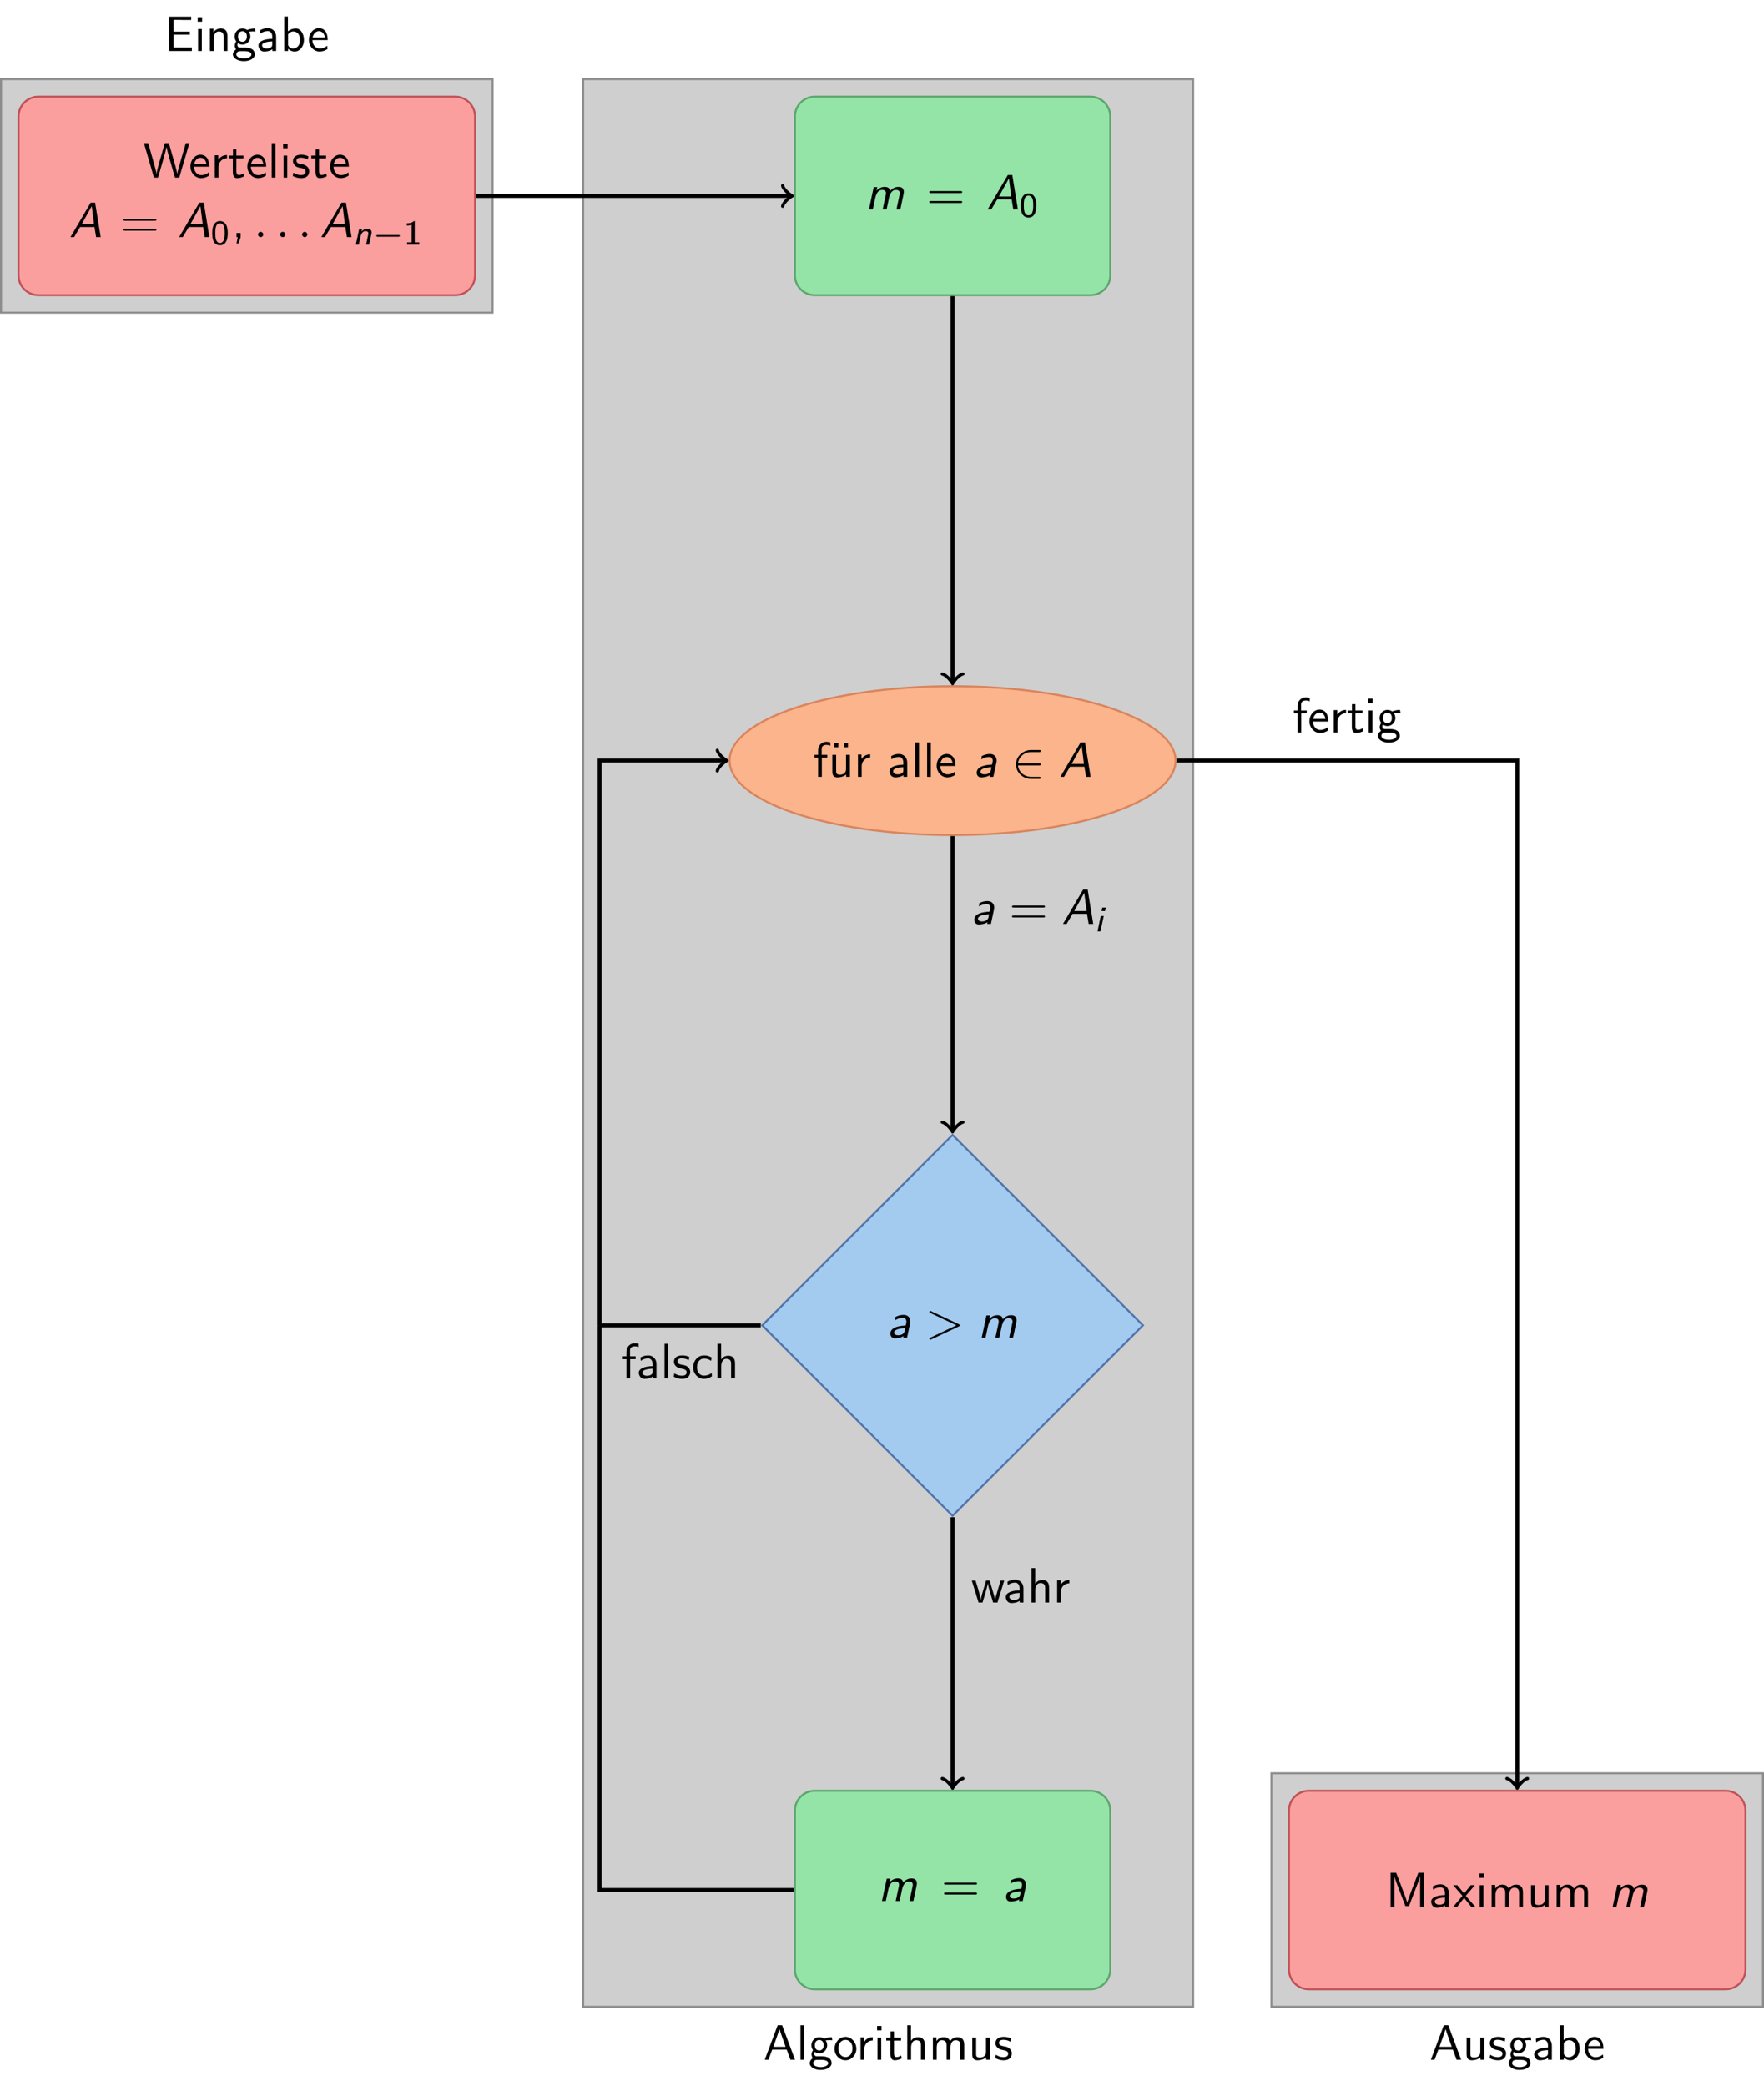<?xml version="1.0" encoding="UTF-8"?>
<svg xmlns="http://www.w3.org/2000/svg" xmlns:xlink="http://www.w3.org/1999/xlink" width="354.237pt" height="418.838pt" viewBox="0 0 354.237 418.838" version="1.1">
<defs>
<g>
<symbol overflow="visible" id="glyph0-0">
<path style="stroke:none;" d=""/>
</symbol>
<symbol overflow="visible" id="glyph0-1">
<path style="stroke:none;" d="M 3.766 -6.922 L 2.875 -6.922 L 0.281 0 L 1.016 0 L 1.781 -2.031 L 4.688 -2.031 L 5.438 0 L 6.359 0 Z M 4.469 -2.594 L 2 -2.594 L 2.641 -4.391 C 2.844 -4.984 3.156 -5.828 3.234 -6.203 C 3.266 -6.062 3.328 -5.812 3.562 -5.156 Z M 4.469 -2.594 "/>
</symbol>
<symbol overflow="visible" id="glyph0-2">
<path style="stroke:none;" d="M 1.562 -6.922 L 0.812 -6.922 L 0.812 0 L 1.562 0 Z M 1.562 -6.922 "/>
</symbol>
<symbol overflow="visible" id="glyph0-3">
<path style="stroke:none;" d="M 3.516 -3.891 C 3.734 -3.891 4 -3.938 4.25 -3.938 C 4.422 -3.938 4.812 -3.906 4.828 -3.906 L 4.719 -4.531 C 4.031 -4.531 3.453 -4.344 3.156 -4.219 C 2.938 -4.391 2.609 -4.531 2.203 -4.531 C 1.344 -4.531 0.625 -3.812 0.625 -2.906 C 0.625 -2.547 0.75 -2.188 0.953 -1.922 C 0.656 -1.516 0.656 -1.125 0.656 -1.078 C 0.656 -0.812 0.75 -0.531 0.922 -0.312 C 0.406 -0.016 0.281 0.453 0.281 0.703 C 0.281 1.453 1.266 2.047 2.484 2.047 C 3.703 2.047 4.688 1.469 4.688 0.703 C 4.688 -0.688 3.031 -0.688 2.641 -0.688 L 1.766 -0.688 C 1.641 -0.688 1.188 -0.688 1.188 -1.219 C 1.188 -1.328 1.219 -1.484 1.297 -1.578 C 1.5 -1.422 1.828 -1.281 2.203 -1.281 C 3.094 -1.281 3.797 -2.031 3.797 -2.906 C 3.797 -3.391 3.578 -3.766 3.469 -3.906 Z M 2.203 -1.859 C 1.828 -1.859 1.312 -2.078 1.312 -2.906 C 1.312 -3.734 1.828 -3.969 2.203 -3.969 C 2.625 -3.969 3.094 -3.688 3.094 -2.906 C 3.094 -2.141 2.625 -1.859 2.203 -1.859 Z M 2.656 0.031 C 2.875 0.031 4 0.031 4 0.719 C 4 1.156 3.312 1.484 2.5 1.484 C 1.688 1.484 0.984 1.172 0.984 0.703 C 0.984 0.672 0.984 0.031 1.75 0.031 Z M 2.656 0.031 "/>
</symbol>
<symbol overflow="visible" id="glyph0-4">
<path style="stroke:none;" d="M 4.672 -2.188 C 4.672 -3.531 3.672 -4.594 2.5 -4.594 C 1.266 -4.594 0.297 -3.5 0.297 -2.188 C 0.297 -0.875 1.312 0.109 2.484 0.109 C 3.672 0.109 4.672 -0.891 4.672 -2.188 Z M 2.484 -0.531 C 1.797 -0.531 1.078 -1.094 1.078 -2.297 C 1.078 -3.5 1.828 -3.984 2.484 -3.984 C 3.188 -3.984 3.891 -3.469 3.891 -2.297 C 3.891 -1.109 3.219 -0.531 2.484 -0.531 Z M 2.484 -0.531 "/>
</symbol>
<symbol overflow="visible" id="glyph0-5">
<path style="stroke:none;" d="M 1.562 -2.141 C 1.562 -3.125 2.281 -3.844 3.266 -3.875 L 3.266 -4.531 C 2.375 -4.531 1.828 -4.031 1.516 -3.578 L 1.516 -4.484 L 0.812 -4.484 L 0.812 0 L 1.562 0 Z M 1.562 -2.141 "/>
</symbol>
<symbol overflow="visible" id="glyph0-6">
<path style="stroke:none;" d="M 1.625 -6.781 L 0.734 -6.781 L 0.734 -5.891 L 1.625 -5.891 Z M 1.562 -4.422 L 0.812 -4.422 L 0.812 0 L 1.562 0 Z M 1.562 -4.422 "/>
</symbol>
<symbol overflow="visible" id="glyph0-7">
<path style="stroke:none;" d="M 1.75 -3.844 L 3.156 -3.844 L 3.156 -4.422 L 1.75 -4.422 L 1.75 -5.688 L 1.062 -5.688 L 1.062 -4.422 L 0.188 -4.422 L 0.188 -3.844 L 1.031 -3.844 L 1.031 -1.188 C 1.031 -0.594 1.172 0.109 1.859 0.109 C 2.547 0.109 3.062 -0.141 3.312 -0.266 L 3.156 -0.859 C 2.891 -0.641 2.578 -0.531 2.25 -0.531 C 1.891 -0.531 1.75 -0.828 1.75 -1.359 Z M 1.75 -3.844 "/>
</symbol>
<symbol overflow="visible" id="glyph0-8">
<path style="stroke:none;" d="M 4.344 -2.969 C 4.344 -3.625 4.188 -4.531 2.969 -4.531 C 2.359 -4.531 1.875 -4.234 1.562 -3.812 L 1.562 -6.922 L 0.812 -6.922 L 0.812 0 L 1.578 0 L 1.578 -2.438 C 1.578 -3.094 1.828 -3.922 2.594 -3.922 C 3.547 -3.922 3.562 -3.219 3.562 -2.906 L 3.562 0 L 4.344 0 Z M 4.344 -2.969 "/>
</symbol>
<symbol overflow="visible" id="glyph0-9">
<path style="stroke:none;" d="M 7.109 -2.969 C 7.109 -3.641 6.953 -4.531 5.734 -4.531 C 5.141 -4.531 4.625 -4.25 4.25 -3.719 C 4 -4.469 3.297 -4.531 2.984 -4.531 C 2.266 -4.531 1.797 -4.125 1.531 -3.766 L 1.531 -4.484 L 0.812 -4.484 L 0.812 0 L 1.578 0 L 1.578 -2.438 C 1.578 -3.125 1.859 -3.922 2.594 -3.922 C 3.516 -3.922 3.562 -3.281 3.562 -2.906 L 3.562 0 L 4.344 0 L 4.344 -2.438 C 4.344 -3.125 4.609 -3.922 5.359 -3.922 C 6.281 -3.922 6.328 -3.281 6.328 -2.906 L 6.328 0 L 7.109 0 Z M 7.109 -2.969 "/>
</symbol>
<symbol overflow="visible" id="glyph0-10">
<path style="stroke:none;" d="M 4.344 -4.422 L 3.562 -4.422 L 3.562 -1.531 C 3.562 -0.781 3 -0.438 2.359 -0.438 C 1.656 -0.438 1.578 -0.703 1.578 -1.125 L 1.578 -4.422 L 0.812 -4.422 L 0.812 -1.094 C 0.812 -0.375 1.031 0.109 1.859 0.109 C 2.391 0.109 3.094 -0.047 3.594 -0.484 L 3.594 0 L 4.344 0 Z M 4.344 -4.422 "/>
</symbol>
<symbol overflow="visible" id="glyph0-11">
<path style="stroke:none;" d="M 3.422 -4.281 C 2.906 -4.516 2.5 -4.594 1.984 -4.594 C 1.734 -4.594 0.328 -4.594 0.328 -3.297 C 0.328 -2.797 0.625 -2.484 0.875 -2.297 C 1.172 -2.078 1.391 -2.031 1.938 -1.922 C 2.297 -1.859 2.875 -1.734 2.875 -1.203 C 2.875 -0.516 2.094 -0.516 1.938 -0.516 C 1.141 -0.516 0.578 -0.891 0.406 -1 L 0.281 -0.328 C 0.594 -0.172 1.141 0.109 1.953 0.109 C 2.141 0.109 2.688 0.109 3.109 -0.203 C 3.422 -0.453 3.594 -0.844 3.594 -1.281 C 3.594 -1.828 3.219 -2.156 3.203 -2.188 C 2.812 -2.547 2.547 -2.609 2.047 -2.688 C 1.5 -2.797 1.031 -2.906 1.031 -3.391 C 1.031 -4 1.75 -4 1.891 -4 C 2.203 -4 2.734 -3.969 3.297 -3.625 Z M 3.422 -4.281 "/>
</symbol>
<symbol overflow="visible" id="glyph0-12">
<path style="stroke:none;" d="M 5.109 -3.281 L 5.109 -3.891 L 1.828 -3.891 L 1.828 -6.25 L 3.203 -6.25 C 3.312 -6.25 3.438 -6.234 3.562 -6.234 L 5.391 -6.234 L 5.391 -6.891 L 0.938 -6.891 L 0.938 0 L 5.516 0 L 5.516 -0.703 L 4.266 -0.703 C 4.141 -0.703 4.031 -0.703 3.906 -0.703 L 1.828 -0.703 L 1.828 -3.281 Z M 5.109 -3.281 "/>
</symbol>
<symbol overflow="visible" id="glyph0-13">
<path style="stroke:none;" d="M 4.344 -2.969 C 4.344 -3.625 4.188 -4.531 2.969 -4.531 C 2.078 -4.531 1.578 -3.859 1.531 -3.781 L 1.531 -4.484 L 0.812 -4.484 L 0.812 0 L 1.578 0 L 1.578 -2.438 C 1.578 -3.094 1.828 -3.922 2.594 -3.922 C 3.547 -3.922 3.562 -3.219 3.562 -2.906 L 3.562 0 L 4.344 0 Z M 4.344 -2.969 "/>
</symbol>
<symbol overflow="visible" id="glyph0-14">
<path style="stroke:none;" d="M 3.984 -2.875 C 3.984 -3.891 3.25 -4.594 2.328 -4.594 C 1.688 -4.594 1.234 -4.438 0.766 -4.172 L 0.828 -3.516 C 1.344 -3.875 1.844 -4 2.328 -4 C 2.797 -4 3.203 -3.609 3.203 -2.875 L 3.203 -2.438 C 1.703 -2.422 0.438 -2 0.438 -1.125 C 0.438 -0.703 0.703 0.109 1.578 0.109 C 1.719 0.109 2.656 0.094 3.234 -0.359 L 3.234 0 L 3.984 0 Z M 3.203 -1.312 C 3.203 -1.125 3.203 -0.875 2.859 -0.688 C 2.578 -0.516 2.188 -0.5 2.078 -0.5 C 1.609 -0.5 1.156 -0.734 1.156 -1.141 C 1.156 -1.844 2.766 -1.906 3.203 -1.938 Z M 3.203 -1.312 "/>
</symbol>
<symbol overflow="visible" id="glyph0-15">
<path style="stroke:none;" d="M 1.562 -6.922 L 0.812 -6.922 L 0.812 0 L 1.594 0 L 1.594 -0.453 C 1.828 -0.234 2.266 0.109 2.938 0.109 C 3.922 0.109 4.781 -0.891 4.781 -2.219 C 4.781 -3.453 4.109 -4.531 3.172 -4.531 C 2.781 -4.531 2.156 -4.438 1.562 -3.953 Z M 1.594 -3.344 C 1.75 -3.578 2.109 -3.922 2.656 -3.922 C 3.25 -3.922 4 -3.5 4 -2.219 C 4 -0.922 3.172 -0.5 2.562 -0.5 C 2.172 -0.5 1.844 -0.672 1.594 -1.141 Z M 1.594 -3.344 "/>
</symbol>
<symbol overflow="visible" id="glyph0-16">
<path style="stroke:none;" d="M 4.125 -2.188 C 4.125 -2.516 4.109 -3.266 3.734 -3.875 C 3.312 -4.484 2.719 -4.594 2.359 -4.594 C 1.25 -4.594 0.344 -3.531 0.344 -2.25 C 0.344 -0.938 1.312 0.109 2.5 0.109 C 3.125 0.109 3.703 -0.125 4.094 -0.406 L 4.031 -1.062 C 3.406 -0.531 2.734 -0.5 2.516 -0.5 C 1.719 -0.5 1.078 -1.203 1.047 -2.188 Z M 1.094 -2.734 C 1.25 -3.484 1.781 -3.984 2.359 -3.984 C 2.875 -3.984 3.422 -3.656 3.562 -2.734 Z M 1.094 -2.734 "/>
</symbol>
<symbol overflow="visible" id="glyph0-17">
<path style="stroke:none;" d="M 9.266 -6.922 L 8.547 -6.922 L 7.641 -3.781 C 7.375 -2.906 6.891 -1.219 6.844 -0.719 C 6.844 -0.734 6.781 -1.25 6.125 -3.516 L 5.141 -6.922 L 4.344 -6.922 L 3.438 -3.812 C 3.219 -3.047 2.719 -1.297 2.672 -0.734 L 2.656 -0.734 C 2.625 -1.141 2.359 -2.109 2.266 -2.438 L 1.797 -4.109 L 1 -6.922 L 0.141 -6.922 L 2.156 0 L 2.969 0 L 3.969 -3.453 C 4.172 -4.188 4.609 -5.672 4.672 -6.188 C 4.719 -5.891 4.953 -4.938 5.219 -4 L 6.375 0 L 7.234 0 Z M 9.266 -6.922 "/>
</symbol>
<symbol overflow="visible" id="glyph0-18">
<path style="stroke:none;" d="M 6.844 -3.297 C 7 -3.297 7.188 -3.297 7.188 -3.484 C 7.188 -3.688 7 -3.688 6.859 -3.688 L 0.891 -3.688 C 0.75 -3.688 0.562 -3.688 0.562 -3.484 C 0.562 -3.297 0.75 -3.297 0.891 -3.297 Z M 6.859 -1.297 C 7 -1.297 7.188 -1.297 7.188 -1.5 C 7.188 -1.688 7 -1.688 6.844 -1.688 L 0.891 -1.688 C 0.75 -1.688 0.562 -1.688 0.562 -1.5 C 0.562 -1.297 0.75 -1.297 0.891 -1.297 Z M 6.859 -1.297 "/>
</symbol>
<symbol overflow="visible" id="glyph0-19">
<path style="stroke:none;" d="M 1.797 -0.016 L 1.797 -0.828 L 0.969 -0.828 L 0.969 0 L 1.219 0 L 0.969 1.25 L 1.375 1.25 Z M 1.797 -0.016 "/>
</symbol>
<symbol overflow="visible" id="glyph0-20">
<path style="stroke:none;" d="M 1.75 -3.844 L 2.844 -3.844 L 2.844 -4.422 L 1.719 -4.422 L 1.719 -5.609 C 1.719 -6.344 2.391 -6.422 2.656 -6.422 C 2.844 -6.422 3.125 -6.406 3.453 -6.25 L 3.453 -6.922 C 3.344 -6.953 3.031 -7.031 2.656 -7.031 C 1.719 -7.031 1 -6.312 1 -5.328 L 1 -4.422 L 0.266 -4.422 L 0.266 -3.844 L 1 -3.844 L 1 0 L 1.75 0 Z M 1.75 -3.844 "/>
</symbol>
<symbol overflow="visible" id="glyph0-21">
<path style="stroke:none;" d="M 1.938 -6.781 L 1.109 -6.781 L 1.109 -5.953 L 1.938 -5.953 Z M 3.875 -6.781 L 3.047 -6.781 L 3.047 -5.953 L 3.875 -5.953 Z M 3.875 -6.781 "/>
</symbol>
<symbol overflow="visible" id="glyph0-22">
<path style="stroke:none;" d="M 5.281 -3.531 C 4.938 -2.625 4.469 -1.391 4.359 -0.922 L 4.344 -0.922 C 4.297 -1.141 4.172 -1.5 4.031 -1.922 L 2.469 -6.047 L 2.125 -6.922 L 1 -6.922 L 1 0 L 1.781 0 L 1.781 -6.188 C 1.844 -5.859 2.25 -4.781 2.5 -4.094 L 3.984 -0.219 L 4.703 -0.219 L 6.031 -3.688 C 6.344 -4.5 6.438 -4.75 6.516 -4.953 C 6.609 -5.25 6.875 -5.969 6.922 -6.188 L 6.938 -6.188 L 6.938 0 L 7.719 0 L 7.719 -6.922 L 6.578 -6.922 Z M 5.281 -3.531 "/>
</symbol>
<symbol overflow="visible" id="glyph0-23">
<path style="stroke:none;" d="M 2.594 -2.281 L 4.422 -4.422 L 3.594 -4.422 L 2.266 -2.781 L 0.891 -4.422 L 0.062 -4.422 L 1.938 -2.281 L 0 0 L 0.812 0 L 2.266 -1.875 L 3.766 0 L 4.578 0 Z M 2.594 -2.281 "/>
</symbol>
<symbol overflow="visible" id="glyph0-24">
<path style="stroke:none;" d="M 6.656 -4.422 L 5.938 -4.422 L 5.297 -2.312 C 5.188 -1.953 4.891 -0.969 4.828 -0.531 C 4.781 -0.844 4.531 -1.734 4.359 -2.297 L 3.719 -4.422 L 3.016 -4.422 L 2.453 -2.547 C 2.344 -2.203 2 -1.062 1.969 -0.547 L 1.953 -0.547 C 1.906 -1.031 1.578 -2.156 1.422 -2.703 L 0.891 -4.422 L 0.141 -4.422 L 1.5 0 L 2.297 0 C 2.344 -0.156 2.688 -1.281 2.906 -2.047 C 3.047 -2.516 3.328 -3.5 3.359 -3.875 L 3.375 -3.875 C 3.391 -3.594 3.562 -2.906 3.688 -2.469 L 4.422 0 L 5.297 0 Z M 6.656 -4.422 "/>
</symbol>
<symbol overflow="visible" id="glyph0-25">
<path style="stroke:none;" d="M 4.094 -4.172 C 3.5 -4.5 3.156 -4.594 2.547 -4.594 C 1.172 -4.594 0.359 -3.391 0.359 -2.219 C 0.359 -0.984 1.266 0.109 2.516 0.109 C 3.047 0.109 3.594 -0.031 4.141 -0.406 L 4.078 -1.062 C 3.562 -0.672 3.031 -0.531 2.516 -0.531 C 1.688 -0.531 1.141 -1.25 1.141 -2.219 C 1.141 -3 1.5 -3.953 2.562 -3.953 C 3.078 -3.953 3.422 -3.875 3.969 -3.516 Z M 4.094 -4.172 "/>
</symbol>
<symbol overflow="visible" id="glyph1-0">
<path style="stroke:none;" d=""/>
</symbol>
<symbol overflow="visible" id="glyph1-1">
<path style="stroke:none;" d="M 5.234 -6.922 L 4.344 -6.922 L 0.281 0 L 1.016 0 L 2.219 -2.031 L 5.109 -2.031 L 5.438 0 L 6.359 0 Z M 4.562 -6.234 L 5.016 -2.594 L 2.547 -2.594 Z M 4.562 -6.234 "/>
</symbol>
<symbol overflow="visible" id="glyph1-2">
<path style="stroke:none;" d="M 7.75 -3.031 C 7.781 -3.203 7.812 -3.312 7.812 -3.531 C 7.812 -4.141 7.5 -4.531 6.703 -4.531 C 5.828 -4.531 5.281 -3.953 5.031 -3.703 C 5 -4.109 4.797 -4.531 3.938 -4.531 C 3.141 -4.531 2.547 -4.016 2.328 -3.781 L 2.484 -4.484 L 1.766 -4.484 L 0.812 0 L 1.578 0 L 2.062 -2.266 C 2.266 -3.188 2.672 -3.922 3.422 -3.922 C 3.844 -3.922 4.234 -3.797 4.234 -3.266 C 4.234 -3.234 4.219 -3.078 4.219 -3.062 L 3.562 0 L 4.344 0 L 4.828 -2.266 C 5.031 -3.188 5.438 -3.922 6.188 -3.922 C 6.609 -3.922 7 -3.797 7 -3.266 C 7 -3.234 6.984 -3.078 6.984 -3.062 L 6.328 0 L 7.109 0 Z M 7.75 -3.031 "/>
</symbol>
<symbol overflow="visible" id="glyph1-3">
<path style="stroke:none;" d="M 4.609 -2.938 C 4.641 -3.078 4.641 -3.156 4.641 -3.297 C 4.641 -4.016 4.156 -4.594 3.312 -4.594 C 2.594 -4.594 2.094 -4.391 1.656 -4.172 C 1.625 -3.875 1.578 -3.547 1.578 -3.516 C 2.031 -3.797 2.547 -4 3.188 -4 C 3.797 -4 3.859 -3.391 3.859 -3.219 C 3.859 -3.047 3.734 -2.469 3.703 -2.453 C 3.672 -2.438 3.516 -2.438 3.469 -2.438 C 2.734 -2.406 0.641 -2.203 0.641 -0.844 C 0.641 -0.688 0.688 0.109 1.562 0.109 C 1.812 0.109 2.656 0.062 3.297 -0.344 C 3.281 -0.266 3.25 -0.078 3.234 0 L 3.984 0 Z M 3.484 -1.297 C 3.297 -0.5 2.328 -0.5 2.188 -0.5 C 1.688 -0.5 1.391 -0.719 1.391 -1.031 C 1.391 -1.828 3.156 -1.906 3.609 -1.938 Z M 3.484 -1.297 "/>
</symbol>
<symbol overflow="visible" id="glyph2-0">
<path style="stroke:none;" d=""/>
</symbol>
<symbol overflow="visible" id="glyph2-1">
<path style="stroke:none;" d="M 3.406 -2.266 C 3.406 -2.594 3.406 -3.422 3.078 -3.984 C 2.719 -4.609 2.188 -4.719 1.844 -4.719 C 1.531 -4.719 0.984 -4.625 0.641 -4.016 C 0.312 -3.469 0.297 -2.703 0.297 -2.266 C 0.297 -1.75 0.328 -1.109 0.609 -0.578 C 0.922 -0.016 1.438 0.141 1.844 0.141 C 2.547 0.141 2.922 -0.266 3.141 -0.703 C 3.375 -1.188 3.406 -1.828 3.406 -2.266 Z M 1.844 -0.312 C 1.547 -0.312 1.219 -0.484 1.047 -0.984 C 0.906 -1.406 0.906 -1.844 0.906 -2.359 C 0.906 -3 0.906 -4.266 1.844 -4.266 C 2.797 -4.266 2.797 -3 2.797 -2.359 C 2.797 -1.891 2.797 -1.375 2.625 -0.922 C 2.438 -0.422 2.078 -0.312 1.844 -0.312 Z M 1.844 -0.312 "/>
</symbol>
<symbol overflow="visible" id="glyph2-2">
<path style="stroke:none;" d="M 2.234 -4.719 L 2.078 -4.719 C 1.625 -4.297 1.062 -4.266 0.641 -4.266 L 0.641 -3.812 C 0.906 -3.828 1.266 -3.844 1.609 -3.984 L 1.609 -0.438 L 0.688 -0.438 L 0.688 0 L 3.156 0 L 3.156 -0.438 L 2.234 -0.438 Z M 2.234 -4.719 "/>
</symbol>
<symbol overflow="visible" id="glyph3-0">
<path style="stroke:none;" d=""/>
</symbol>
<symbol overflow="visible" id="glyph3-1">
<path style="stroke:none;" d="M 1.906 -0.531 C 1.906 -0.812 1.672 -1.062 1.391 -1.062 C 1.094 -1.062 0.859 -0.812 0.859 -0.531 C 0.859 -0.234 1.094 0 1.391 0 C 1.672 0 1.906 -0.234 1.906 -0.531 Z M 1.906 -0.531 "/>
</symbol>
<symbol overflow="visible" id="glyph3-2">
<path style="stroke:none;" d="M 6.734 -2.266 C 6.844 -2.328 6.922 -2.375 6.922 -2.5 C 6.922 -2.609 6.844 -2.656 6.734 -2.719 L 1.203 -5.312 C 1.078 -5.391 1.062 -5.391 1.031 -5.391 C 0.922 -5.391 0.828 -5.297 0.828 -5.188 C 0.828 -5.094 0.875 -5.031 1.016 -4.969 L 6.25 -2.5 L 1.016 -0.016 C 0.875 0.047 0.828 0.109 0.828 0.203 C 0.828 0.312 0.922 0.406 1.031 0.406 C 1.062 0.406 1.078 0.406 1.203 0.328 Z M 6.734 -2.266 "/>
</symbol>
<symbol overflow="visible" id="glyph4-0">
<path style="stroke:none;" d=""/>
</symbol>
<symbol overflow="visible" id="glyph4-1">
<path style="stroke:none;" d="M 3.688 -2.078 C 3.719 -2.203 3.734 -2.281 3.734 -2.453 C 3.734 -3.047 3.281 -3.156 2.891 -3.156 C 2.5 -3.156 2.078 -3 1.703 -2.641 L 1.812 -3.141 L 1.25 -3.141 L 0.578 0 L 1.188 0 L 1.484 -1.453 C 1.594 -1.875 1.625 -2.094 1.859 -2.375 C 2.031 -2.594 2.25 -2.703 2.5 -2.703 C 2.844 -2.703 3.094 -2.578 3.094 -2.25 C 3.094 -2.141 3.094 -2.125 3.078 -2.078 L 2.641 0 L 3.234 0 Z M 3.688 -2.078 "/>
</symbol>
<symbol overflow="visible" id="glyph4-2">
<path style="stroke:none;" d="M 2.25 -4.781 L 1.547 -4.781 L 1.391 -4.078 L 2.094 -4.078 Z M 0.578 0 L 1.172 0 L 1.828 -3.094 L 1.234 -3.094 Z M 0.578 0 "/>
</symbol>
<symbol overflow="visible" id="glyph5-0">
<path style="stroke:none;" d=""/>
</symbol>
<symbol overflow="visible" id="glyph5-1">
<path style="stroke:none;" d="M 5.188 -1.578 C 5.297 -1.578 5.469 -1.578 5.469 -1.734 C 5.469 -1.922 5.297 -1.922 5.188 -1.922 L 1.031 -1.922 C 0.922 -1.922 0.75 -1.922 0.75 -1.75 C 0.75 -1.578 0.906 -1.578 1.031 -1.578 Z M 5.188 -1.578 "/>
</symbol>
<symbol overflow="visible" id="glyph6-0">
<path style="stroke:none;" d=""/>
</symbol>
<symbol overflow="visible" id="glyph6-1">
<path style="stroke:none;" d="M 5.469 -2.297 C 5.625 -2.297 5.812 -2.297 5.812 -2.5 C 5.812 -2.688 5.625 -2.688 5.469 -2.688 L 1.234 -2.688 C 1.359 -4.031 2.5 -4.984 3.906 -4.984 L 5.469 -4.984 C 5.625 -4.984 5.812 -4.984 5.812 -5.188 C 5.812 -5.391 5.625 -5.391 5.469 -5.391 L 3.891 -5.391 C 2.188 -5.391 0.828 -4.094 0.828 -2.5 C 0.828 -0.891 2.188 0.406 3.891 0.406 L 5.469 0.406 C 5.625 0.406 5.812 0.406 5.812 0.203 C 5.812 0 5.625 0 5.469 0 L 3.906 0 C 2.5 0 1.359 -0.953 1.234 -2.297 Z M 5.469 -2.297 "/>
</symbol>
</g>
<clipPath id="clip1">
  <path d="M 255 356 L 354.238 356 L 354.238 403 L 255 403 Z M 255 356 "/>
</clipPath>
<clipPath id="clip2">
  <path d="M 255 355 L 354.238 355 L 354.238 404 L 255 404 Z M 255 355 "/>
</clipPath>
<clipPath id="clip3">
  <path d="M 253 353 L 354.238 353 L 354.238 406 L 253 406 Z M 253 353 "/>
</clipPath>
</defs>
<g id="surface1">
<path style="fill-rule:nonzero;fill:rgb(81.177%,81.177%,81.177%);fill-opacity:1;stroke-width:0.399;stroke-linecap:butt;stroke-linejoin:miter;stroke:rgb(54.903%,54.903%,54.903%);stroke-opacity:1;stroke-miterlimit:10;" d="M 67.546 -363.605 L 190.039 -363.605 L 190.039 23.445 L 67.546 23.445 Z M 67.546 -363.605 " transform="matrix(1,0,0,-1,49.559,39.34)"/>
<g style="fill:rgb(0%,0%,0%);fill-opacity:1;">
  <use xlink:href="#glyph0-1" x="153.291" y="413.58"/>
  <use xlink:href="#glyph0-2" x="159.933" y="413.58"/>
  <use xlink:href="#glyph0-3" x="162.313" y="413.58"/>
  <use xlink:href="#glyph0-4" x="167.294" y="413.58"/>
</g>
<g style="fill:rgb(0%,0%,0%);fill-opacity:1;">
  <use xlink:href="#glyph0-5" x="171.997" y="413.58"/>
  <use xlink:href="#glyph0-6" x="175.401" y="413.58"/>
  <use xlink:href="#glyph0-7" x="177.781" y="413.58"/>
  <use xlink:href="#glyph0-8" x="181.379" y="413.58"/>
  <use xlink:href="#glyph0-9" x="186.526" y="413.58"/>
  <use xlink:href="#glyph0-10" x="194.441" y="413.58"/>
  <use xlink:href="#glyph0-11" x="199.588" y="413.58"/>
</g>
<path style="fill-rule:nonzero;fill:rgb(81.177%,81.177%,81.177%);fill-opacity:1;stroke-width:0.399;stroke-linecap:butt;stroke-linejoin:miter;stroke:rgb(54.903%,54.903%,54.903%);stroke-opacity:1;stroke-miterlimit:10;" d="M -49.36 -23.445 L 49.359 -23.445 L 49.359 23.445 L -49.36 23.445 Z M -49.36 -23.445 " transform="matrix(1,0,0,-1,49.559,39.34)"/>
<g style="fill:rgb(0%,0%,0%);fill-opacity:1;">
  <use xlink:href="#glyph0-12" x="33.01" y="10.239"/>
  <use xlink:href="#glyph0-6" x="38.96" y="10.239"/>
  <use xlink:href="#glyph0-13" x="41.34" y="10.239"/>
  <use xlink:href="#glyph0-3" x="46.487" y="10.239"/>
  <use xlink:href="#glyph0-14" x="51.469" y="10.239"/>
  <use xlink:href="#glyph0-15" x="56.257" y="10.239"/>
</g>
<g style="fill:rgb(0%,0%,0%);fill-opacity:1;">
  <use xlink:href="#glyph0-16" x="61.683" y="10.239"/>
</g>
<g clip-path="url(#clip1)" clip-rule="nonzero">
<path style=" stroke:none;fill-rule:nonzero;fill:rgb(81.177%,81.177%,81.177%);fill-opacity:1;" d="M 255.32 402.945 L 354.039 402.945 L 354.039 356.055 L 255.32 356.055 Z M 255.32 402.945 "/>
</g>
<g clip-path="url(#clip2)" clip-rule="nonzero">
<path style="fill:none;stroke-width:0.399;stroke-linecap:butt;stroke-linejoin:miter;stroke:rgb(54.903%,54.903%,54.903%);stroke-opacity:1;stroke-miterlimit:10;" d="M 205.761 -363.605 L 304.48 -363.605 L 304.48 -316.715 L 205.761 -316.715 Z M 205.761 -363.605 " transform="matrix(1,0,0,-1,49.559,39.34)"/>
</g>
<g style="fill:rgb(0%,0%,0%);fill-opacity:1;">
  <use xlink:href="#glyph0-1" x="287.063" y="413.58"/>
  <use xlink:href="#glyph0-10" x="293.705" y="413.58"/>
  <use xlink:href="#glyph0-11" x="298.853" y="413.58"/>
  <use xlink:href="#glyph0-3" x="302.671" y="413.58"/>
  <use xlink:href="#glyph0-14" x="307.653" y="413.58"/>
  <use xlink:href="#glyph0-15" x="312.441" y="413.58"/>
</g>
<g style="fill:rgb(0%,0%,0%);fill-opacity:1;">
  <use xlink:href="#glyph0-16" x="317.867" y="413.58"/>
</g>
<path style="fill-rule:nonzero;fill:rgb(98.43%,62.354%,61.96%);fill-opacity:1;stroke-width:0.399;stroke-linecap:butt;stroke-linejoin:miter;stroke:rgb(75.293%,31.374%,33.725%);stroke-opacity:1;stroke-miterlimit:10;" d="M 41.855 19.926 L -41.856 19.926 C -44.055 19.926 -45.84 18.141 -45.84 15.942 L -45.84 -15.941 C -45.84 -18.14 -44.055 -19.926 -41.856 -19.926 L 41.855 -19.926 C 44.058 -19.926 45.839 -18.14 45.839 -15.941 L 45.839 15.942 C 45.839 18.141 44.058 19.926 41.855 19.926 Z M 41.855 19.926 " transform="matrix(1,0,0,-1,49.559,39.34)"/>
<g style="fill:rgb(0%,0%,0%);fill-opacity:1;">
  <use xlink:href="#glyph0-17" x="28.762" y="35.66"/>
</g>
<g style="fill:rgb(0%,0%,0%);fill-opacity:1;">
  <use xlink:href="#glyph0-16" x="37.893" y="35.66"/>
  <use xlink:href="#glyph0-5" x="42.32" y="35.66"/>
  <use xlink:href="#glyph0-7" x="45.724" y="35.66"/>
  <use xlink:href="#glyph0-16" x="49.322" y="35.66"/>
  <use xlink:href="#glyph0-2" x="53.749" y="35.66"/>
  <use xlink:href="#glyph0-6" x="56.129" y="35.66"/>
  <use xlink:href="#glyph0-11" x="58.509" y="35.66"/>
  <use xlink:href="#glyph0-7" x="62.328" y="35.66"/>
  <use xlink:href="#glyph0-16" x="65.925" y="35.66"/>
</g>
<g style="fill:rgb(0%,0%,0%);fill-opacity:1;">
  <use xlink:href="#glyph1-1" x="13.864" y="47.615"/>
</g>
<g style="fill:rgb(0%,0%,0%);fill-opacity:1;">
  <use xlink:href="#glyph0-18" x="24.221" y="47.615"/>
</g>
<g style="fill:rgb(0%,0%,0%);fill-opacity:1;">
  <use xlink:href="#glyph1-1" x="35.685" y="47.615"/>
</g>
<g style="fill:rgb(0%,0%,0%);fill-opacity:1;">
  <use xlink:href="#glyph2-1" x="42.327" y="49.109"/>
</g>
<g style="fill:rgb(0%,0%,0%);fill-opacity:1;">
  <use xlink:href="#glyph0-19" x="46.53" y="47.615"/>
</g>
<g style="fill:rgb(0%,0%,0%);fill-opacity:1;">
  <use xlink:href="#glyph3-1" x="50.957" y="47.615"/>
</g>
<g style="fill:rgb(0%,0%,0%);fill-opacity:1;">
  <use xlink:href="#glyph3-1" x="55.388" y="47.615"/>
</g>
<g style="fill:rgb(0%,0%,0%);fill-opacity:1;">
  <use xlink:href="#glyph3-1" x="59.81" y="47.615"/>
</g>
<g style="fill:rgb(0%,0%,0%);fill-opacity:1;">
  <use xlink:href="#glyph1-1" x="64.241" y="47.615"/>
</g>
<g style="fill:rgb(0%,0%,0%);fill-opacity:1;">
  <use xlink:href="#glyph4-1" x="70.883" y="49.109"/>
</g>
<g style="fill:rgb(0%,0%,0%);fill-opacity:1;">
  <use xlink:href="#glyph5-1" x="74.825" y="49.109"/>
</g>
<g style="fill:rgb(0%,0%,0%);fill-opacity:1;">
  <use xlink:href="#glyph2-2" x="81.051" y="49.109"/>
</g>
<path style="fill-rule:nonzero;fill:rgb(58.037%,89.412%,65.489%);fill-opacity:1;stroke-width:0.399;stroke-linecap:butt;stroke-linejoin:miter;stroke:rgb(35.686%,65.099%,42.354%);stroke-opacity:1;stroke-miterlimit:10;" d="M 169.418 19.926 L 114.05 19.926 C 111.851 19.926 110.066 18.141 110.066 15.942 L 110.066 -15.941 C 110.066 -18.14 111.851 -19.926 114.05 -19.926 L 169.418 -19.926 C 171.617 -19.926 173.402 -18.14 173.402 -15.941 L 173.402 15.942 C 173.402 18.141 171.617 19.926 169.418 19.926 Z M 169.418 19.926 " transform="matrix(1,0,0,-1,49.559,39.34)"/>
<g style="fill:rgb(0%,0%,0%);fill-opacity:1;">
  <use xlink:href="#glyph1-2" x="173.689" y="42.052"/>
</g>
<g style="fill:rgb(0%,0%,0%);fill-opacity:1;">
  <use xlink:href="#glyph0-18" x="186.041" y="42.052"/>
</g>
<g style="fill:rgb(0%,0%,0%);fill-opacity:1;">
  <use xlink:href="#glyph1-1" x="198.049" y="42.052"/>
</g>
<g style="fill:rgb(0%,0%,0%);fill-opacity:1;">
  <use xlink:href="#glyph2-1" x="204.691" y="43.547"/>
</g>
<path style="fill-rule:nonzero;fill:rgb(98.43%,70.589%,54.509%);fill-opacity:1;stroke-width:0.399;stroke-linecap:butt;stroke-linejoin:miter;stroke:rgb(85.097%,51.764%,36.078%);stroke-opacity:1;stroke-miterlimit:10;" d="M 186.519 -113.387 C 186.519 -105.133 166.468 -98.441 141.734 -98.441 C 117 -98.441 96.949 -105.133 96.949 -113.387 C 96.949 -121.64 117 -128.332 141.734 -128.332 C 166.468 -128.332 186.519 -121.64 186.519 -113.387 Z M 186.519 -113.387 " transform="matrix(1,0,0,-1,49.559,39.34)"/>
<g style="fill:rgb(0%,0%,0%);fill-opacity:1;">
  <use xlink:href="#glyph0-20" x="163.286" y="155.99"/>
</g>
<g style="fill:rgb(0%,0%,0%);fill-opacity:1;">
  <use xlink:href="#glyph0-21" x="166.41" y="155.99"/>
</g>
<g style="fill:rgb(0%,0%,0%);fill-opacity:1;">
  <use xlink:href="#glyph0-10" x="166.331" y="155.99"/>
  <use xlink:href="#glyph0-5" x="171.478" y="155.99"/>
</g>
<g style="fill:rgb(0%,0%,0%);fill-opacity:1;">
  <use xlink:href="#glyph0-14" x="178.2" y="155.99"/>
  <use xlink:href="#glyph0-2" x="182.988" y="155.99"/>
  <use xlink:href="#glyph0-2" x="185.368" y="155.99"/>
  <use xlink:href="#glyph0-16" x="187.748" y="155.99"/>
</g>
<g style="fill:rgb(0%,0%,0%);fill-opacity:1;">
  <use xlink:href="#glyph1-3" x="195.498" y="155.99"/>
</g>
<g style="fill:rgb(0%,0%,0%);fill-opacity:1;">
  <use xlink:href="#glyph6-1" x="203.198" y="155.99"/>
</g>
<g style="fill:rgb(0%,0%,0%);fill-opacity:1;">
  <use xlink:href="#glyph1-1" x="212.655" y="155.99"/>
</g>
<path style="fill-rule:nonzero;fill:rgb(63.921%,79.607%,94.119%);fill-opacity:1;stroke-width:0.399;stroke-linecap:butt;stroke-linejoin:miter;stroke:rgb(31.374%,45.49%,67.45%);stroke-opacity:1;stroke-miterlimit:10;" d="M 179.964 -226.773 L 141.734 -188.543 L 103.504 -226.773 L 141.734 -265.008 Z M 179.964 -226.773 " transform="matrix(1,0,0,-1,49.559,39.34)"/>
<g style="fill:rgb(0%,0%,0%);fill-opacity:1;">
  <use xlink:href="#glyph1-3" x="178.161" y="268.602"/>
</g>
<g style="fill:rgb(0%,0%,0%);fill-opacity:1;">
  <use xlink:href="#glyph3-2" x="185.814" y="268.602"/>
</g>
<g style="fill:rgb(0%,0%,0%);fill-opacity:1;">
  <use xlink:href="#glyph1-2" x="196.33" y="268.602"/>
</g>
<path style="fill-rule:nonzero;fill:rgb(58.037%,89.412%,65.489%);fill-opacity:1;stroke-width:0.399;stroke-linecap:butt;stroke-linejoin:miter;stroke:rgb(35.686%,65.099%,42.354%);stroke-opacity:1;stroke-miterlimit:10;" d="M 169.418 -320.238 L 114.05 -320.238 C 111.851 -320.238 110.066 -322.019 110.066 -324.223 L 110.066 -356.101 C 110.066 -358.305 111.851 -360.086 114.05 -360.086 L 169.418 -360.086 C 171.617 -360.086 173.402 -358.305 173.402 -356.101 L 173.402 -324.223 C 173.402 -322.019 171.617 -320.238 169.418 -320.238 Z M 169.418 -320.238 " transform="matrix(1,0,0,-1,49.559,39.34)"/>
<g style="fill:rgb(0%,0%,0%);fill-opacity:1;">
  <use xlink:href="#glyph1-2" x="176.306" y="381.712"/>
</g>
<g style="fill:rgb(0%,0%,0%);fill-opacity:1;">
  <use xlink:href="#glyph0-18" x="189.02" y="381.712"/>
</g>
<g style="fill:rgb(0%,0%,0%);fill-opacity:1;">
  <use xlink:href="#glyph1-3" x="201.392" y="381.712"/>
</g>
<path style=" stroke:none;fill-rule:nonzero;fill:rgb(98.43%,62.354%,61.96%);fill-opacity:1;" d="M 346.535 359.578 L 262.824 359.578 C 260.625 359.578 258.84 361.359 258.84 363.562 L 258.84 395.441 C 258.84 397.645 260.625 399.426 262.824 399.426 L 346.535 399.426 C 348.738 399.426 350.52 397.645 350.52 395.441 L 350.52 363.562 C 350.52 361.359 348.738 359.578 346.535 359.578 Z M 346.535 359.578 "/>
<g clip-path="url(#clip3)" clip-rule="nonzero">
<path style="fill:none;stroke-width:0.399;stroke-linecap:butt;stroke-linejoin:miter;stroke:rgb(75.293%,31.374%,33.725%);stroke-opacity:1;stroke-miterlimit:10;" d="M 296.976 -320.238 L 213.265 -320.238 C 211.066 -320.238 209.281 -322.019 209.281 -324.223 L 209.281 -356.101 C 209.281 -358.305 211.066 -360.086 213.265 -360.086 L 296.976 -360.086 C 299.179 -360.086 300.961 -358.305 300.961 -356.101 L 300.961 -324.223 C 300.961 -322.019 299.179 -320.238 296.976 -320.238 Z M 296.976 -320.238 " transform="matrix(1,0,0,-1,49.559,39.34)"/>
</g>
<g style="fill:rgb(0%,0%,0%);fill-opacity:1;">
  <use xlink:href="#glyph0-22" x="278.243" y="382.957"/>
  <use xlink:href="#glyph0-14" x="286.96" y="382.957"/>
  <use xlink:href="#glyph0-23" x="291.748" y="382.957"/>
  <use xlink:href="#glyph0-6" x="296.342" y="382.957"/>
  <use xlink:href="#glyph0-9" x="298.722" y="382.957"/>
  <use xlink:href="#glyph0-10" x="306.636" y="382.957"/>
  <use xlink:href="#glyph0-9" x="311.784" y="382.957"/>
</g>
<g style="fill:rgb(0%,0%,0%);fill-opacity:1;">
  <use xlink:href="#glyph1-2" x="323.019" y="382.957"/>
</g>
<path style="fill:none;stroke-width:0.797;stroke-linecap:butt;stroke-linejoin:miter;stroke:rgb(0%,0%,0%);stroke-opacity:1;stroke-miterlimit:10;" d="M 46.039 0 L 109.16 0 " transform="matrix(1,0,0,-1,49.559,39.34)"/>
<path style="fill:none;stroke-width:0.638;stroke-linecap:round;stroke-linejoin:round;stroke:rgb(0%,0%,0%);stroke-opacity:1;stroke-miterlimit:10;" d="M -1.555 2.07 C -1.426 1.297 -0 0.129 0.39 0 C -0 -0.129 -1.426 -1.297 -1.555 -2.074 " transform="matrix(1,0,0,-1,158.719,39.34)"/>
<path style="fill:none;stroke-width:0.797;stroke-linecap:butt;stroke-linejoin:miter;stroke:rgb(0%,0%,0%);stroke-opacity:1;stroke-miterlimit:10;" d="M 141.734 -20.125 L 141.734 -97.535 " transform="matrix(1,0,0,-1,49.559,39.34)"/>
<path style="fill:none;stroke-width:0.638;stroke-linecap:round;stroke-linejoin:round;stroke:rgb(0%,0%,0%);stroke-opacity:1;stroke-miterlimit:10;" d="M -1.552 2.074 C -1.423 1.297 -0.002 0.129 0.389 -0 C -0.002 -0.129 -1.423 -1.297 -1.552 -2.07 " transform="matrix(0,1,1,0,191.293,136.876)"/>
<path style="fill:none;stroke-width:0.797;stroke-linecap:butt;stroke-linejoin:miter;stroke:rgb(0%,0%,0%);stroke-opacity:1;stroke-miterlimit:10;" d="M 186.718 -113.387 L 255.121 -113.387 L 255.121 -319.328 " transform="matrix(1,0,0,-1,49.559,39.34)"/>
<path style="fill:none;stroke-width:0.638;stroke-linecap:round;stroke-linejoin:round;stroke:rgb(0%,0%,0%);stroke-opacity:1;stroke-miterlimit:10;" d="M -1.552 2.074 C -1.424 1.296 -0.002 0.128 0.389 -0.001 C -0.002 -0.13 -1.424 -1.294 -1.552 -2.071 " transform="matrix(0,1,1,0,304.68,358.67)"/>
<g style="fill:rgb(0%,0%,0%);fill-opacity:1;">
  <use xlink:href="#glyph0-20" x="259.559" y="147.07"/>
  <use xlink:href="#glyph0-16" x="262.604" y="147.07"/>
  <use xlink:href="#glyph0-5" x="267.031" y="147.07"/>
  <use xlink:href="#glyph0-7" x="270.435" y="147.07"/>
  <use xlink:href="#glyph0-6" x="274.033" y="147.07"/>
  <use xlink:href="#glyph0-3" x="276.413" y="147.07"/>
</g>
<path style="fill:none;stroke-width:0.797;stroke-linecap:butt;stroke-linejoin:miter;stroke:rgb(0%,0%,0%);stroke-opacity:1;stroke-miterlimit:10;" d="M 141.734 -128.531 L 141.734 -187.551 " transform="matrix(1,0,0,-1,49.559,39.34)"/>
<path style="fill:none;stroke-width:0.638;stroke-linecap:round;stroke-linejoin:round;stroke:rgb(0%,0%,0%);stroke-opacity:1;stroke-miterlimit:10;" d="M -1.555 2.074 C -1.426 1.297 0 0.129 0.387 -0 C 0 -0.129 -1.426 -1.297 -1.555 -2.07 " transform="matrix(0,1,1,0,191.293,226.89)"/>
<g style="fill:rgb(0%,0%,0%);fill-opacity:1;">
  <use xlink:href="#glyph1-3" x="195.011" y="185.513"/>
</g>
<g style="fill:rgb(0%,0%,0%);fill-opacity:1;">
  <use xlink:href="#glyph0-18" x="202.663" y="185.513"/>
</g>
<g style="fill:rgb(0%,0%,0%);fill-opacity:1;">
  <use xlink:href="#glyph1-1" x="213.179" y="185.513"/>
</g>
<g style="fill:rgb(0%,0%,0%);fill-opacity:1;">
  <use xlink:href="#glyph4-2" x="219.821" y="187.007"/>
</g>
<path style="fill:none;stroke-width:0.797;stroke-linecap:butt;stroke-linejoin:miter;stroke:rgb(0%,0%,0%);stroke-opacity:1;stroke-miterlimit:10;" d="M 141.734 -265.293 L 141.734 -319.328 " transform="matrix(1,0,0,-1,49.559,39.34)"/>
<path style="fill:none;stroke-width:0.638;stroke-linecap:round;stroke-linejoin:round;stroke:rgb(0%,0%,0%);stroke-opacity:1;stroke-miterlimit:10;" d="M -1.552 2.074 C -1.424 1.297 -0.002 0.129 0.389 -0 C -0.002 -0.129 -1.424 -1.297 -1.552 -2.07 " transform="matrix(0,1,1,0,191.293,358.67)"/>
<g style="fill:rgb(0%,0%,0%);fill-opacity:1;">
  <use xlink:href="#glyph0-24" x="195.011" y="321.774"/>
</g>
<g style="fill:rgb(0%,0%,0%);fill-opacity:1;">
  <use xlink:href="#glyph0-14" x="201.539" y="321.774"/>
  <use xlink:href="#glyph0-8" x="206.328" y="321.774"/>
  <use xlink:href="#glyph0-5" x="211.475" y="321.774"/>
</g>
<path style="fill:none;stroke-width:0.797;stroke-linecap:butt;stroke-linejoin:miter;stroke:rgb(0%,0%,0%);stroke-opacity:1;stroke-miterlimit:10;" d="M 103.214 -226.773 L 70.867 -226.773 " transform="matrix(1,0,0,-1,49.559,39.34)"/>
<g style="fill:rgb(0%,0%,0%);fill-opacity:1;">
  <use xlink:href="#glyph0-20" x="124.797" y="276.749"/>
  <use xlink:href="#glyph0-14" x="127.842" y="276.749"/>
  <use xlink:href="#glyph0-2" x="132.63" y="276.749"/>
  <use xlink:href="#glyph0-11" x="135.01" y="276.749"/>
  <use xlink:href="#glyph0-25" x="138.828" y="276.749"/>
  <use xlink:href="#glyph0-8" x="143.256" y="276.749"/>
</g>
<path style="fill:none;stroke-width:0.797;stroke-linecap:butt;stroke-linejoin:miter;stroke:rgb(0%,0%,0%);stroke-opacity:1;stroke-miterlimit:10;" d="M 109.867 -340.16 L 70.867 -340.16 L 70.867 -226.773 " transform="matrix(1,0,0,-1,49.559,39.34)"/>
<path style="fill:none;stroke-width:0.797;stroke-linecap:butt;stroke-linejoin:miter;stroke:rgb(0%,0%,0%);stroke-opacity:1;stroke-miterlimit:10;" d="M 70.867 -226.773 L 70.867 -113.387 L 96.043 -113.387 " transform="matrix(1,0,0,-1,49.559,39.34)"/>
<path style="fill:none;stroke-width:0.638;stroke-linecap:round;stroke-linejoin:round;stroke:rgb(0%,0%,0%);stroke-opacity:1;stroke-miterlimit:10;" d="M -1.555 2.071 C -1.426 1.294 -0 0.13 0.39 0.001 C -0 -0.128 -1.426 -1.296 -1.555 -2.074 " transform="matrix(1,0,0,-1,145.602,152.727)"/>
</g>
</svg>
